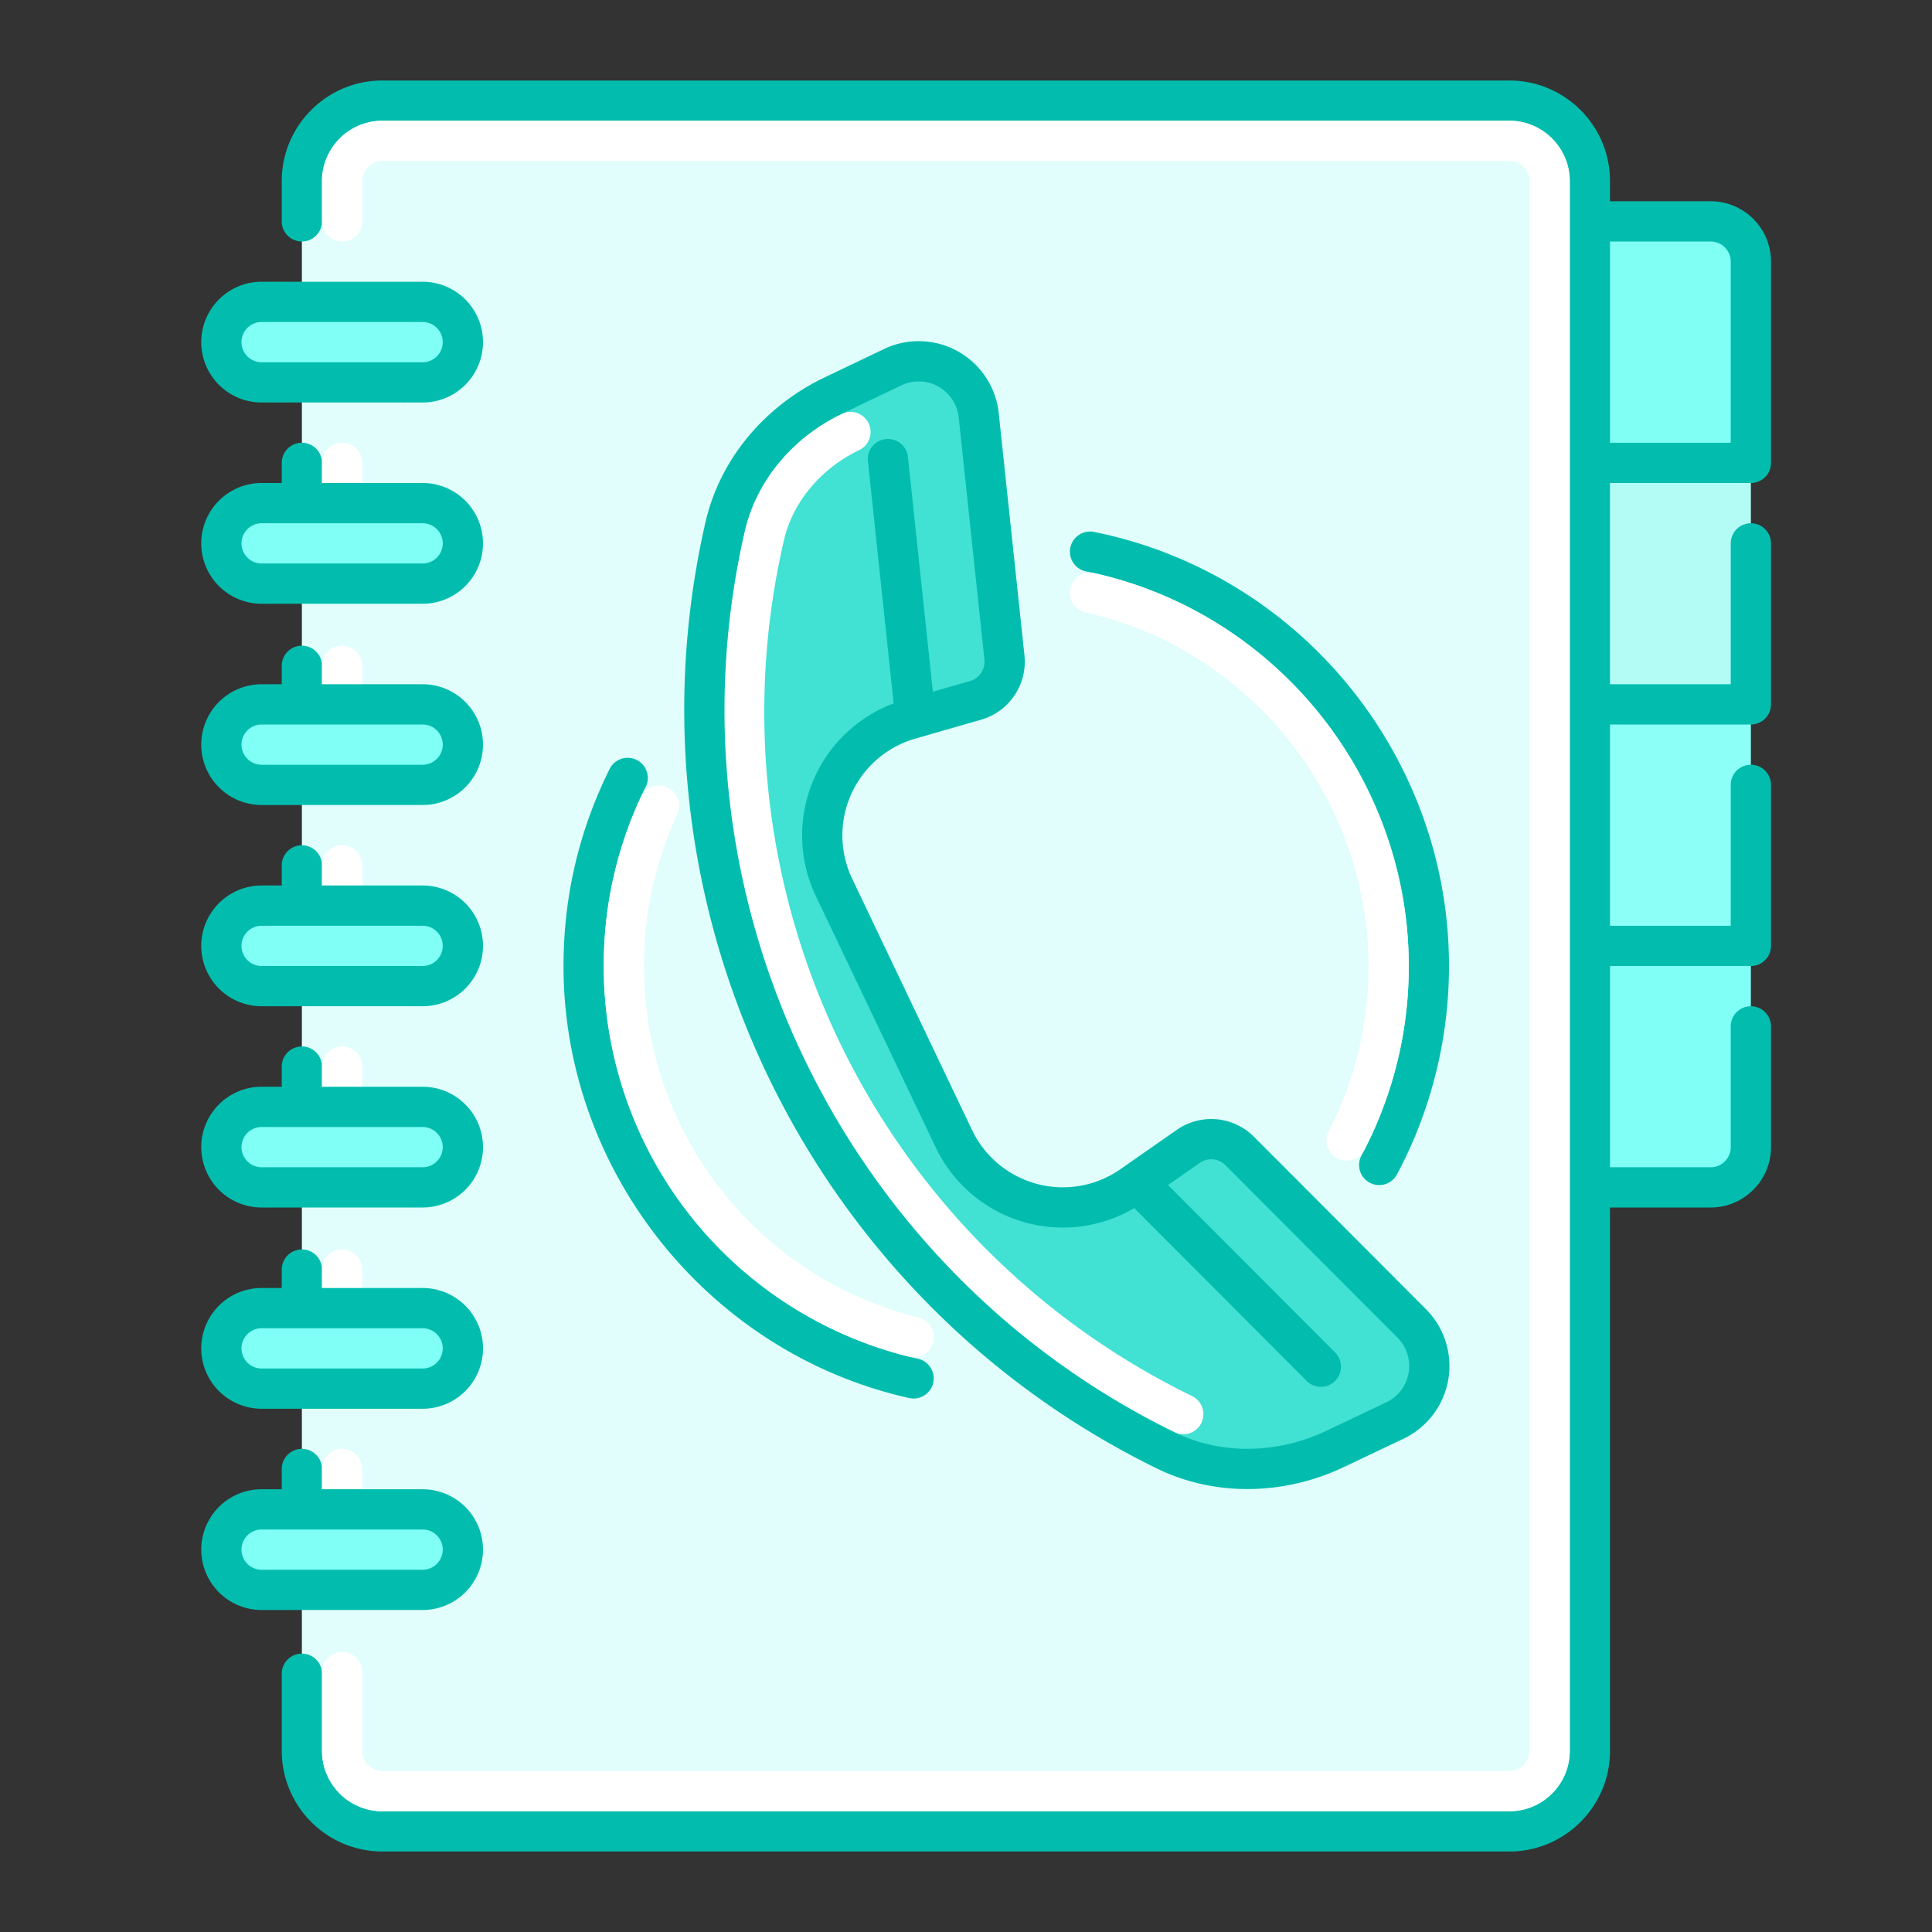 <svg xmlns="http://www.w3.org/2000/svg" viewBox="0 0 48 48"><rect x="0" y="0" width="48" height="48" fill="#333333" stroke="none"/><path fill="#7ffff5" d="M42.5 29.5h-6v-6h7v5a1 1 0 0 1-1 1z" class="colorffe57f svgShape"></path><path fill="#02bdae" d="M42.5 30h-6a.5.5 0 0 1-.5-.5v-6a.5.5 0 0 1 1 0V29h5.5c.275 0 .5-.225.5-.5v-3a.5.5 0 0 1 1 0v3c0 .827-.673 1.5-1.5 1.5z" class="color0277bd svgShape"></path><path fill="#8cfff6" d="M36.5 17.5h7v6h-7z" class="color8c9eff svgShape"></path><path fill="#02bdae" d="M43.5 24h-7a.5.5 0 0 1-.5-.5v-6a.5.5 0 0 1 1 0V23h6v-3.5a.5.5 0 0 1 1 0v4a.5.5 0 0 1-.5.5z" class="color0277bd svgShape"></path><path fill="#b3fcf6" d="M36.5 11.5h7v6h-7z" class="colorb3e5fc svgShape"></path><path fill="#02bdae" d="M43.5 18h-7a.5.5 0 0 1-.5-.5v-6a.5.5 0 0 1 1 0V17h6v-3.5a.5.5 0 0 1 1 0v4a.5.5 0 0 1-.5.5z" class="color0277bd svgShape"></path><path fill="#80fff5" d="M43.5 11.5h-4v-6h3a1 1 0 0 1 1 1v5z" class="colorff80ab svgShape"></path><path fill="none" stroke="#02bdae" stroke-linecap="round" stroke-linejoin="round" stroke-miterlimit="10" d="M43.5 11.5h-7v-6h6a1 1 0 0 1 1 1v5z" class="colorStroke0277bd svgStroke"></path><path fill="#e1fefc" d="M37.5 45.5h-28a2 2 0 0 1-2-2v-39a2 2 0 0 1 2-2h28a2 2 0 0 1 2 2v39a2 2 0 0 1-2 2z" class="colore1f5fe svgShape"></path><path fill="#02bdae" d="M7.5 14.208a.5.5 0 0 1-.5-.5V11.5a.5.5 0 0 1 1 0v2.208a.5.5 0 0 1-.5.5zm0 5a.5.5 0 0 1-.5-.5v-2.166a.5.5 0 0 1 1 0v2.166a.5.5 0 0 1-.5.5zM7.5 24a.5.5 0 0 1-.5-.5v-2a.5.5 0 0 1 1 0v2a.5.5 0 0 1-.5.5zm0 5.208a.5.5 0 0 1-.5-.5v-2.209a.5.5 0 0 1 1 0v2.209a.5.5 0 0 1-.5.5zm0 4.959a.5.5 0 0 1-.5-.5v-2.125a.5.5 0 0 1 1 0v2.125a.5.5 0 0 1-.5.5zM7.5 39a.5.5 0 0 1-.5-.5v-2.004a.5.5 0 0 1 1 0V38.5a.5.5 0 0 1-.5.5z" class="color0277bd svgShape"></path><path fill="#02bdae" d="M37.5 46h-28A2.502 2.502 0 0 1 7 43.5v-1.917a.5.5 0 0 1 1 0V43.5c0 .827.673 1.5 1.5 1.5h28c.827 0 1.5-.673 1.5-1.5v-39c0-.827-.673-1.5-1.5-1.5h-28C8.673 3 8 3.673 8 4.5v1a.5.5 0 0 1-1 0v-1C7 3.121 8.121 2 9.5 2h28C38.879 2 40 3.121 40 4.5v39c0 1.379-1.121 2.5-2.5 2.5z" class="color0277bd svgShape"></path><path fill="#02bdae" d="M22.697 34.746a.512.512 0 0 1-.109-.012C17.612 33.621 14 29.107 14 24c0-1.729.39-3.385 1.159-4.92a.501.501 0 0 1 .895.447A9.89 9.89 0 0 0 15 24c0 4.643 3.283 8.747 7.807 9.758.27.061.438.328.379.598a.502.502 0 0 1-.489.39zm11.569-5.303a.5.5 0 0 1-.44-.737A10.006 10.006 0 0 0 35 24c0-4.746-3.371-8.868-8.016-9.803a.5.5 0 0 1 .197-.981C32.291 14.244 36 18.779 36 24c0 1.807-.447 3.598-1.294 5.18a.5.5 0 0 1-.44.263z" class="color0277bd svgShape"></path><path fill="#ffffff" d="M37.5 45h-28c-.827 0-1.5-.673-1.5-1.5v-1.958a.5.5 0 0 1 1 0V43.5c0 .275.225.5.5.5h28c.275 0 .5-.225.5-.5v-39c0-.275-.225-.5-.5-.5h-28c-.275 0-.5.225-.5.5v.999a.5.5 0 0 1-1 0V4.5C8 3.673 8.673 3 9.5 3h28c.827 0 1.5.673 1.5 1.5v39c0 .827-.673 1.5-1.5 1.5z" class="colorffffff svgShape"></path><path fill="#ffffff" d="M8.5 39.25a.5.5 0 0 1-.5-.5v-2.254a.5.5 0 0 1 1 0v2.254a.5.5 0 0 1-.5.5zm0-5.083a.5.5 0 0 1-.5-.5v-2.125a.5.5 0 0 1 1 0v2.125a.5.5 0 0 1-.5.5zm0-4.959a.5.5 0 0 1-.5-.5V26.5a.5.5 0 0 1 1 0v2.208a.5.5 0 0 1-.5.5zM8.5 24a.5.5 0 0 1-.5-.5v-2a.5.5 0 0 1 1 0v2a.5.5 0 0 1-.5.5zm0-5a.5.5 0 0 1-.5-.5v-1.958a.5.5 0 0 1 1 0V18.5a.5.5 0 0 1-.5.5zm0-4.792a.5.5 0 0 1-.5-.5V11.5a.5.5 0 0 1 1 0v2.208a.5.5 0 0 1-.5.5z" class="colorffffff svgShape"></path><path fill="#7ffff5" stroke="#02bdae" stroke-miterlimit="10" d="M10.5 39.5h-4a1 1 0 1 1 0-2h4a1 1 0 1 1 0 2zm0-5h-4a1 1 0 1 1 0-2h4a1 1 0 1 1 0 2zm0-5h-4a1 1 0 1 1 0-2h4a1 1 0 1 1 0 2zm0-5h-4a1 1 0 1 1 0-2h4a1 1 0 1 1 0 2zm0-5h-4a1 1 0 1 1 0-2h4a1 1 0 1 1 0 2zm0-5h-4a1 1 0 1 1 0-2h4a1 1 0 1 1 0 2zm0-5h-4a1 1 0 1 1 0-2h4a1 1 0 1 1 0 2z" class="colorffe57f svgShape colorStroke0277bd svgStroke"></path><path fill="#41e1d4" d="m23.698 28.487-2.978-6.243a3.002 3.002 0 0 1 1.88-4.175l1.636-.47c.466-.134.77-.584.719-1.066l-.639-6.018a1.5 1.5 0 0 0-2.139-1.194l-1.48.708c-1.33.637-2.353 1.818-2.683 3.257-2.113 9.237 2.433 18.771 10.94 22.943 1.325.649 2.887.599 4.219-.034l1.482-.704a1.5 1.5 0 0 0 .418-2.414L30.8 28.794a.997.997 0 0 0-1.28-.113l-1.396.975a3 3 0 0 1-4.426-1.169z" class="color64ffda svgShape"></path><path fill="#ffffff" d="M29.396 35.634a.51.51 0 0 1-.22-.051 19.896 19.896 0 0 1-10.674-22.384c.285-1.241 1.187-2.331 2.411-2.917a.5.5 0 0 1 .432.902c-.952.455-1.65 1.292-1.868 2.238a18.898 18.898 0 0 0 10.139 21.262.5.5 0 0 1-.22.95z" class="colorffffff svgShape"></path><path fill="none" stroke="#02bdae" stroke-linecap="round" stroke-linejoin="round" stroke-miterlimit="10" d="m23.698 28.289-2.978-6.243a3.002 3.002 0 0 1 1.88-4.175l1.636-.47c.466-.134.77-.584.719-1.066l-.639-6.018a1.5 1.5 0 0 0-2.139-1.194l-1.48.708c-1.33.637-2.353 1.818-2.683 3.257-2.113 9.237 2.433 18.771 10.94 22.943 1.325.649 2.887.599 4.219-.034l1.482-.704a1.5 1.5 0 0 0 .418-2.414L30.8 28.596a.997.997 0 0 0-1.28-.113l-1.396.975a3 3 0 0 1-4.426-1.169z" class="colorStroke0277bd svgStroke"></path><path fill="#02bdae" d="M22.697 17.91a.5.5 0 0 1-.496-.447l-.639-6.017a.5.5 0 0 1 .994-.106l.639 6.017a.5.5 0 0 1-.498.553zm10.121 16.545a.502.502 0 0 1-.354-.146l-4.273-4.283a.5.5 0 0 1 .707-.707l4.273 4.283a.5.5 0 0 1-.353.853z" class="color0277bd svgShape"></path><path fill="#ffffff" d="M33.457 28.833a.502.502 0 0 1-.446-.729A8.885 8.885 0 0 0 34 24c0-4.179-2.956-7.873-7.028-8.783a.502.502 0 0 1-.379-.598.504.504 0 0 1 .598-.379C31.716 15.252 35 19.356 35 24a9.897 9.897 0 0 1-1.098 4.562.501.501 0 0 1-.445.271zM22.697 33.719a.507.507 0 0 1-.121-.015A9.98 9.98 0 0 1 15 24c0-1.47.312-2.886.927-4.209a.5.5 0 0 1 .906.422A8.917 8.917 0 0 0 16 24a8.98 8.98 0 0 0 6.818 8.733.5.5 0 0 1-.121.986z" class="colorffffff svgShape"></path></svg>